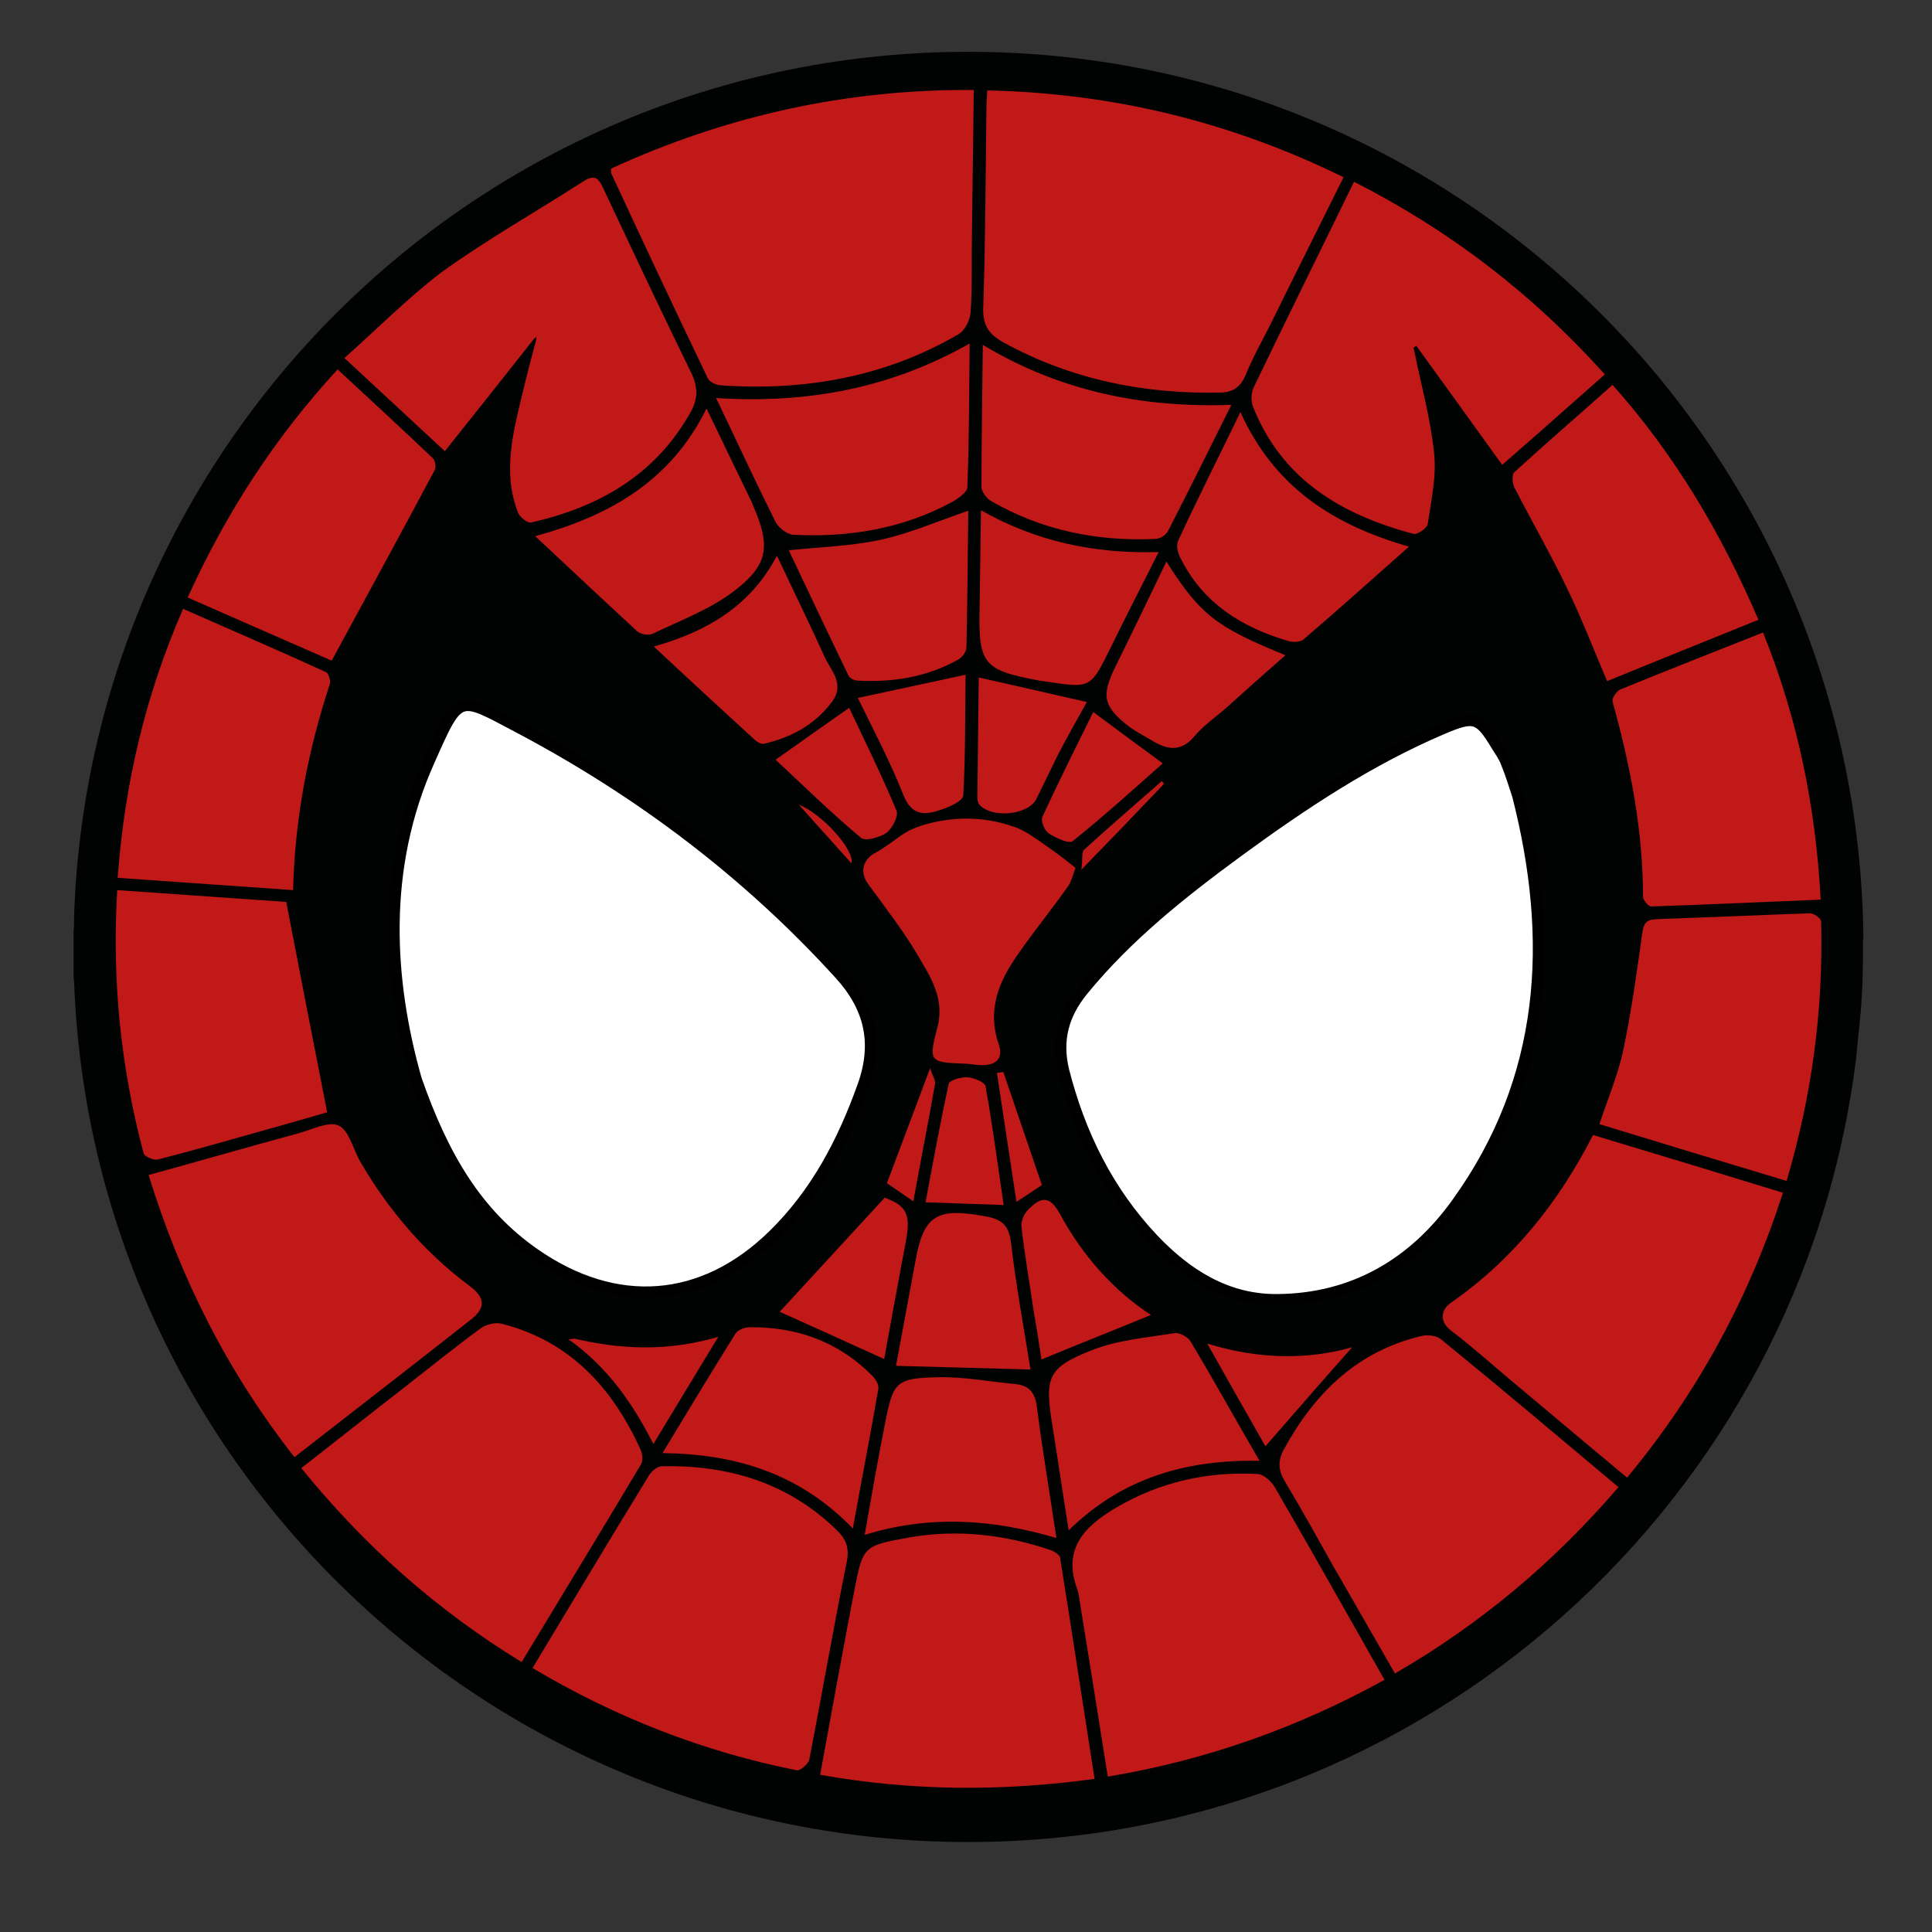 <svg width="44" height="44" viewBox="0 0 44 44" fill="none" xmlns="http://www.w3.org/2000/svg">
<rect x="0" y="0" width="44" height="44" fill="#333333" stroke="none"/>
<path d="M42.437 21.317C42.303 10.172 33.228 1.18 22.052 1.18C11.176 1.18 2.297 9.696 1.707 20.427C1.728 20.023 1.77 19.62 1.811 19.216C1.759 19.62 1.728 20.023 1.707 20.427C1.697 20.562 1.697 20.696 1.687 20.841V20.945C1.687 21.027 1.687 21.11 1.676 21.193V22.155C1.676 22.217 1.676 22.29 1.687 22.352C2.09 33.248 11.052 41.951 22.052 41.951C32.452 41.951 41.03 34.159 42.272 24.101L42.303 23.79C42.313 23.718 42.313 23.645 42.324 23.573C42.334 23.438 42.355 23.294 42.365 23.159C42.365 23.138 42.365 23.107 42.375 23.087C42.406 22.673 42.427 22.259 42.427 21.845V21.431C42.437 21.39 42.437 21.358 42.437 21.317V21.317Z" fill="#010202"/>
<path d="M26.263 28.219C27.029 29.026 27.94 29.606 29.088 29.596C30.827 29.585 32.203 28.768 33.186 27.391C35.225 24.556 35.401 21.4 34.563 18.119C34.48 17.871 34.407 17.623 34.304 17.374C34.252 17.23 34.159 17.105 34.076 16.971C33.683 16.319 33.569 16.298 32.855 16.598C31.179 17.312 29.668 18.316 28.198 19.392C26.915 20.334 25.674 21.317 24.66 22.559C24.215 23.107 24.059 23.687 24.225 24.38C24.597 25.839 25.239 27.133 26.263 28.219V28.219ZM12.169 28.55C14.022 29.844 16.009 29.699 17.612 28.126C18.585 27.174 19.196 26.005 19.651 24.732C20.003 23.749 19.806 22.931 19.113 22.176C17.012 19.868 14.549 18.016 11.807 16.567C10.431 15.843 10.472 15.76 9.779 17.323C8.672 19.785 8.848 22.341 9.479 24.577C10.1 26.357 10.866 27.64 12.169 28.55Z" fill="white" stroke="black" stroke-width="0.25" stroke-miterlimit="10"/>
<path d="M16.122 8.62C16.164 8.703 16.309 8.765 16.402 8.775C18.316 8.91 20.148 8.589 21.824 7.616C21.969 7.533 22.093 7.295 22.104 7.119C22.145 6.561 22.124 6.002 22.134 5.443C22.145 4.315 22.166 3.198 22.176 2.049C19.268 2.028 16.536 2.639 13.918 3.839C13.918 3.901 13.908 3.932 13.918 3.943C14.643 5.505 15.377 7.068 16.122 8.62ZM22.88 7.813C24.401 8.641 26.036 8.972 27.753 8.941C28.074 8.941 28.25 8.827 28.374 8.527C28.54 8.123 28.757 7.74 28.954 7.347C29.492 6.25 30.041 5.164 30.599 4.036C28.023 2.773 25.342 2.121 22.486 2.059C22.476 2.214 22.466 2.328 22.466 2.442C22.445 3.963 22.445 5.484 22.393 6.995C22.373 7.43 22.538 7.627 22.88 7.813V7.813ZM28.54 9.272C29.202 10.928 30.558 11.724 32.193 12.159C32.276 12.18 32.493 12.035 32.514 11.942C32.596 11.393 32.721 10.834 32.658 10.296C32.576 9.5 32.348 8.703 32.193 7.916C32.214 7.906 32.234 7.896 32.255 7.875C32.907 8.775 33.548 9.665 34.211 10.586C34.997 9.903 35.763 9.22 36.549 8.527C34.904 6.695 33.031 5.257 30.837 4.139C30.061 5.733 29.295 7.275 28.55 8.827C28.488 8.961 28.488 9.148 28.54 9.272V9.272ZM14.591 33.021C13.949 31.603 12.976 30.537 11.414 30.144C11.269 30.113 11.062 30.165 10.938 30.258C10.348 30.692 9.769 31.158 9.189 31.613C8.413 32.214 7.647 32.824 6.861 33.435C8.299 35.204 9.934 36.663 11.88 37.853C12.801 36.332 13.701 34.852 14.591 33.362C14.653 33.269 14.632 33.114 14.591 33.021V33.021ZM32.389 30.423C30.92 30.765 29.947 31.717 29.244 33C29.099 33.259 29.109 33.476 29.254 33.724C29.627 34.345 29.978 34.977 30.33 35.608L31.769 38.112C33.724 36.984 35.39 35.577 36.86 33.869C35.494 32.721 34.169 31.603 32.824 30.506C32.731 30.423 32.534 30.392 32.389 30.423V30.423ZM12.159 7.72C12.18 7.699 12.2 7.689 12.211 7.668V7.74C12.107 8.134 12.004 8.516 11.911 8.91C11.693 9.82 11.435 10.741 11.797 11.673C11.838 11.776 12.014 11.921 12.097 11.9C13.639 11.548 14.922 10.824 15.729 9.386C15.905 9.065 15.895 8.806 15.739 8.485C15.056 7.088 14.394 5.681 13.732 4.274C13.618 4.025 13.515 3.984 13.287 4.129C12.211 4.822 11.093 5.453 10.058 6.198C9.282 6.788 8.589 7.492 7.844 8.154C8.661 8.91 9.406 9.603 10.131 10.276C10.824 9.406 11.497 8.558 12.159 7.72V7.72ZM19.051 34.842C17.944 33.766 16.588 33.362 15.077 33.393C14.974 33.393 14.85 33.497 14.787 33.59C13.898 35.039 13.028 36.498 12.128 37.988C14.022 39.116 16.019 39.892 18.14 40.316C18.223 40.337 18.409 40.171 18.43 40.078C18.72 38.588 18.978 37.087 19.279 35.597C19.351 35.266 19.279 35.059 19.051 34.842V34.842ZM28.643 33.569C27.495 33.507 26.398 33.755 25.404 34.345C24.691 34.77 24.194 35.277 24.535 36.197C24.577 36.322 24.587 36.456 24.608 36.58C24.815 37.864 25.022 39.147 25.229 40.461C27.474 40.088 29.564 39.343 31.531 38.257C30.682 36.756 29.865 35.308 29.026 33.859C28.944 33.724 28.778 33.58 28.643 33.569V33.569ZM33.031 29.678C32.845 29.813 32.752 30.072 33.041 30.299C33.507 30.651 33.942 31.044 34.387 31.417C35.266 32.151 36.146 32.897 37.056 33.652C38.671 31.706 39.83 29.564 40.606 27.164C39.157 26.719 37.729 26.284 36.28 25.849C35.494 27.391 34.449 28.695 33.031 29.678V29.678ZM10.679 29.275C9.655 28.509 8.848 27.557 8.206 26.46C8.04 26.17 7.947 25.736 7.709 25.632C7.471 25.529 7.088 25.736 6.768 25.818C5.66 26.119 4.553 26.439 3.384 26.76C4.119 29.14 5.195 31.262 6.706 33.186C8.061 32.131 9.386 31.106 10.7 30.072C11.072 29.792 11.062 29.554 10.679 29.275V29.275ZM23.945 35.308C22.88 34.945 21.793 34.821 20.686 35.018C19.661 35.204 19.651 35.215 19.454 36.239C19.185 37.626 18.937 39.012 18.678 40.42C20.769 40.792 22.817 40.802 24.928 40.513C24.66 38.805 24.411 37.139 24.142 35.473C24.132 35.411 24.018 35.339 23.945 35.308V35.308ZM3.591 26.408C4.357 26.212 5.122 25.994 5.888 25.777C6.457 25.622 7.016 25.456 7.451 25.332C7.13 23.707 6.83 22.155 6.519 20.541C5.319 20.458 4.005 20.365 2.67 20.272C2.546 22.331 2.753 24.318 3.27 26.263C3.28 26.336 3.498 26.429 3.591 26.408V26.408ZM41.475 20.986C41.475 20.913 41.299 20.789 41.206 20.8C40.047 20.841 38.878 20.893 37.719 20.934C37.47 20.945 37.429 21.048 37.398 21.276C37.274 22.166 37.15 23.066 36.963 23.945C36.839 24.504 36.611 25.042 36.425 25.601C37.843 26.036 39.24 26.46 40.689 26.895C41.268 24.939 41.527 22.983 41.475 20.986V20.986ZM7.513 15.574C7.533 15.501 7.482 15.325 7.42 15.305C6.354 14.818 5.278 14.353 4.17 13.866C3.311 15.832 2.835 17.861 2.68 19.992L6.675 20.272C6.716 18.627 7.016 17.085 7.513 15.574V15.574ZM36.725 15.977C37.129 17.436 37.419 18.906 37.419 20.427C37.419 20.5 37.543 20.644 37.605 20.644C38.878 20.603 40.151 20.541 41.465 20.489C41.351 18.378 40.947 16.371 40.151 14.405C39.054 14.839 37.977 15.263 36.912 15.698C36.819 15.729 36.705 15.905 36.725 15.977V15.977ZM34.49 11.104C34.883 11.869 35.318 12.625 35.691 13.401C36.022 14.084 36.291 14.787 36.601 15.512C37.75 15.046 38.888 14.58 40.047 14.115C39.199 12.138 38.143 10.358 36.725 8.765C35.96 9.448 35.215 10.089 34.49 10.752C34.428 10.803 34.438 11 34.49 11.104ZM9.903 10.7C9.934 10.638 9.913 10.493 9.862 10.441C9.148 9.758 8.423 9.096 7.689 8.413C6.261 9.965 5.153 11.673 4.274 13.608C5.422 14.115 6.54 14.601 7.554 15.046C8.351 13.577 9.137 12.138 9.903 10.7Z" fill="#C01918"/>
<path d="M16.308 9.065C16.785 10.058 17.209 10.979 17.664 11.89C17.737 12.024 17.923 12.169 18.068 12.18C19.33 12.242 20.551 12.045 21.679 11.435C21.824 11.352 22.031 11.207 22.031 11.093C22.072 10.017 22.072 8.951 22.083 7.823C20.293 8.837 18.399 9.199 16.308 9.065V9.065ZM22.559 11.404C23.718 12.076 24.98 12.335 26.315 12.273C26.419 12.273 26.564 12.18 26.605 12.086C27.081 11.155 27.547 10.224 28.043 9.22C25.994 9.293 24.121 8.899 22.383 7.854C22.372 8.972 22.352 10.038 22.352 11.104C22.362 11.207 22.466 11.341 22.559 11.404ZM23.107 18.834C22.404 18.585 21.689 18.585 20.986 18.802C20.862 18.844 20.727 18.896 20.613 18.968C20.386 19.113 20.179 19.289 19.951 19.413C19.651 19.568 19.568 19.858 19.775 20.137C20.158 20.665 20.562 21.183 20.893 21.741C21.183 22.238 21.524 22.735 21.348 23.397C21.141 24.194 21.172 24.194 21.99 24.225C22.093 24.225 22.197 24.256 22.31 24.256C22.652 24.276 22.869 24.132 22.745 23.78C22.476 23.004 22.745 22.362 23.169 21.752C23.542 21.213 23.956 20.706 24.328 20.179C24.401 20.075 24.432 19.93 24.494 19.765C24.328 19.63 24.204 19.537 24.08 19.444C23.894 19.309 23.697 19.165 23.5 19.04C23.387 18.958 23.252 18.885 23.107 18.834V18.834ZM12.19 12.211C12.987 12.956 13.742 13.67 14.508 14.373C14.58 14.446 14.767 14.477 14.86 14.435C15.481 14.135 16.153 13.887 16.702 13.473C17.509 12.863 17.55 12.438 17.157 11.528C17.136 11.476 17.116 11.414 17.085 11.362C16.764 10.7 16.443 10.038 16.091 9.303C15.274 10.959 13.887 11.745 12.19 12.211V12.211ZM28.25 9.386C27.753 10.41 27.277 11.352 26.832 12.314C26.781 12.418 26.822 12.594 26.884 12.707C27.391 13.732 28.281 14.291 29.347 14.601C29.451 14.632 29.606 14.622 29.678 14.57C30.475 13.887 31.262 13.183 32.089 12.449C30.382 11.962 29.026 11.104 28.25 9.386V9.386ZM20.003 31.634C20.023 31.541 19.941 31.406 19.868 31.334C19.102 30.558 18.151 30.216 17.074 30.227C16.96 30.227 16.795 30.289 16.743 30.382C16.195 31.262 15.657 32.151 15.088 33.093C16.764 33.114 18.213 33.559 19.423 34.811C19.62 33.704 19.827 32.669 20.003 31.634V31.634ZM28.685 33.269C28.136 32.327 27.64 31.427 27.112 30.547C27.05 30.444 26.853 30.34 26.75 30.361C26.108 30.465 25.446 30.516 24.856 30.754C23.852 31.148 23.79 31.375 23.966 32.452C24.09 33.228 24.204 34.014 24.339 34.852C25.56 33.652 27.029 33.238 28.685 33.269V33.269ZM24.059 35.028C23.904 33.983 23.738 33.01 23.614 32.038C23.573 31.717 23.438 31.551 23.118 31.52C22.538 31.468 21.969 31.355 21.389 31.365C20.406 31.386 20.344 31.458 20.158 32.41C19.992 33.238 19.848 34.076 19.692 34.956C21.172 34.5 22.6 34.594 24.059 35.028V35.028Z" fill="#C01918"/>
<path d="M22.052 11.631C21.358 11.869 20.717 12.149 20.055 12.293C19.382 12.438 18.678 12.459 17.964 12.531C18.409 13.473 18.864 14.436 19.33 15.398C19.361 15.45 19.465 15.501 19.537 15.501C20.344 15.543 21.12 15.419 21.834 15.015C21.917 14.963 22.01 14.839 22.01 14.746C22.031 13.722 22.041 12.697 22.052 11.631V11.631ZM23.676 15.501C23.728 15.512 23.77 15.512 23.821 15.522C24.846 15.677 24.835 15.677 25.291 14.756C25.642 14.042 26.005 13.328 26.388 12.573C24.918 12.614 23.604 12.335 22.341 11.621L22.31 13.835C22.279 15.129 22.393 15.263 23.676 15.501V15.501ZM14.891 14.725C15.698 15.481 16.453 16.174 17.209 16.867C17.261 16.909 17.343 16.95 17.395 16.94C18.016 16.795 18.544 16.515 18.937 15.998C19.258 15.584 18.927 15.284 18.782 14.963C18.44 14.208 18.068 13.453 17.695 12.656C17.085 13.804 16.122 14.373 14.891 14.725V14.725ZM26.274 16.888C26.615 17.085 26.915 17.116 27.205 16.764C27.422 16.505 27.723 16.309 27.971 16.081C28.395 15.698 28.83 15.315 29.275 14.922C27.702 14.28 27.34 14.011 26.564 12.79C26.16 13.628 25.787 14.405 25.404 15.181C25.073 15.853 25.125 16.091 25.725 16.557C25.901 16.681 26.087 16.774 26.274 16.888V16.888ZM23.024 28.292C22.973 27.888 22.797 27.764 22.445 27.702C21.338 27.495 21.038 27.671 20.851 28.706C20.696 29.544 20.541 30.372 20.406 31.106C21.431 31.137 22.424 31.158 23.469 31.189C23.325 30.279 23.138 29.285 23.024 28.292V28.292ZM20.634 28.25C20.748 27.65 20.634 27.453 20.148 27.277C19.289 28.209 18.461 29.109 17.757 29.875C18.451 30.185 19.289 30.568 20.137 30.951C20.282 30.134 20.458 29.192 20.634 28.25V28.25ZM20.572 18.099C20.769 18.606 21.089 18.564 21.462 18.43C21.648 18.368 21.938 18.233 21.938 18.109C21.99 17.178 21.979 16.247 21.99 15.367C21.172 15.543 20.365 15.719 19.537 15.895C19.889 16.619 20.272 17.343 20.572 18.099ZM23.718 30.962C24.566 30.61 25.404 30.279 26.212 29.947C25.384 29.409 24.66 28.612 24.142 27.65C23.894 27.195 23.687 27.277 23.418 27.547C23.325 27.64 23.252 27.805 23.262 27.93C23.335 28.581 23.449 29.223 23.542 29.865C23.614 30.268 23.676 30.672 23.718 30.962V30.962ZM23.604 18.192C23.77 17.861 23.925 17.53 24.09 17.198C24.308 16.774 24.546 16.36 24.753 15.988C23.873 15.791 23.087 15.605 22.29 15.429L22.259 18.171C22.259 18.213 22.269 18.264 22.29 18.306C22.548 18.647 23.418 18.575 23.604 18.192V18.192ZM20.189 18.968C20.324 18.865 20.468 18.585 20.417 18.461C20.075 17.643 19.682 16.847 19.34 16.122C18.771 16.515 18.223 16.909 17.664 17.302C18.275 17.871 18.916 18.502 19.61 19.082C19.703 19.165 20.034 19.072 20.189 18.968ZM23.738 18.606C23.697 18.699 23.79 18.916 23.883 18.978C24.039 19.082 24.349 19.227 24.432 19.154C25.156 18.575 25.839 17.954 26.481 17.385C25.932 16.981 25.425 16.609 24.898 16.215C24.525 16.971 24.121 17.778 23.738 18.606V18.606ZM22.041 24.535C21.896 24.525 21.628 24.597 21.607 24.68C21.41 25.581 21.245 26.491 21.079 27.381L22.859 27.443C22.724 26.564 22.61 25.642 22.445 24.742C22.435 24.649 22.186 24.546 22.041 24.535V24.535ZM30.796 30.682C29.823 30.962 28.695 30.972 27.495 30.599C27.971 31.448 28.416 32.234 28.819 32.938C29.513 32.141 30.196 31.355 30.796 30.682V30.682ZM20.199 26.946C20.386 27.071 20.572 27.205 20.8 27.36C20.965 26.45 21.141 25.57 21.296 24.68C21.307 24.597 21.234 24.494 21.183 24.328C20.831 25.26 20.52 26.098 20.199 26.946V26.946ZM23.728 26.988L22.849 24.411C22.797 24.422 22.755 24.432 22.704 24.432L23.149 27.371C23.387 27.215 23.563 27.102 23.728 26.988ZM26.46 17.788C25.87 18.306 25.27 18.823 24.691 19.351C24.628 19.403 24.66 19.568 24.628 19.806C25.332 19.082 25.922 18.471 26.501 17.861C26.501 17.83 26.481 17.809 26.46 17.788ZM19.392 19.661C19.465 19.351 18.709 18.523 18.192 18.326C18.606 18.782 18.978 19.206 19.392 19.661ZM14.88 32.886C15.377 32.069 15.843 31.293 16.36 30.444C15.201 30.785 14.136 30.734 13.08 30.485C13.039 30.496 12.987 30.496 12.945 30.506L13.039 30.568C13.835 31.158 14.405 31.945 14.88 32.886V32.886Z" fill="#C01918"/>
</svg>
